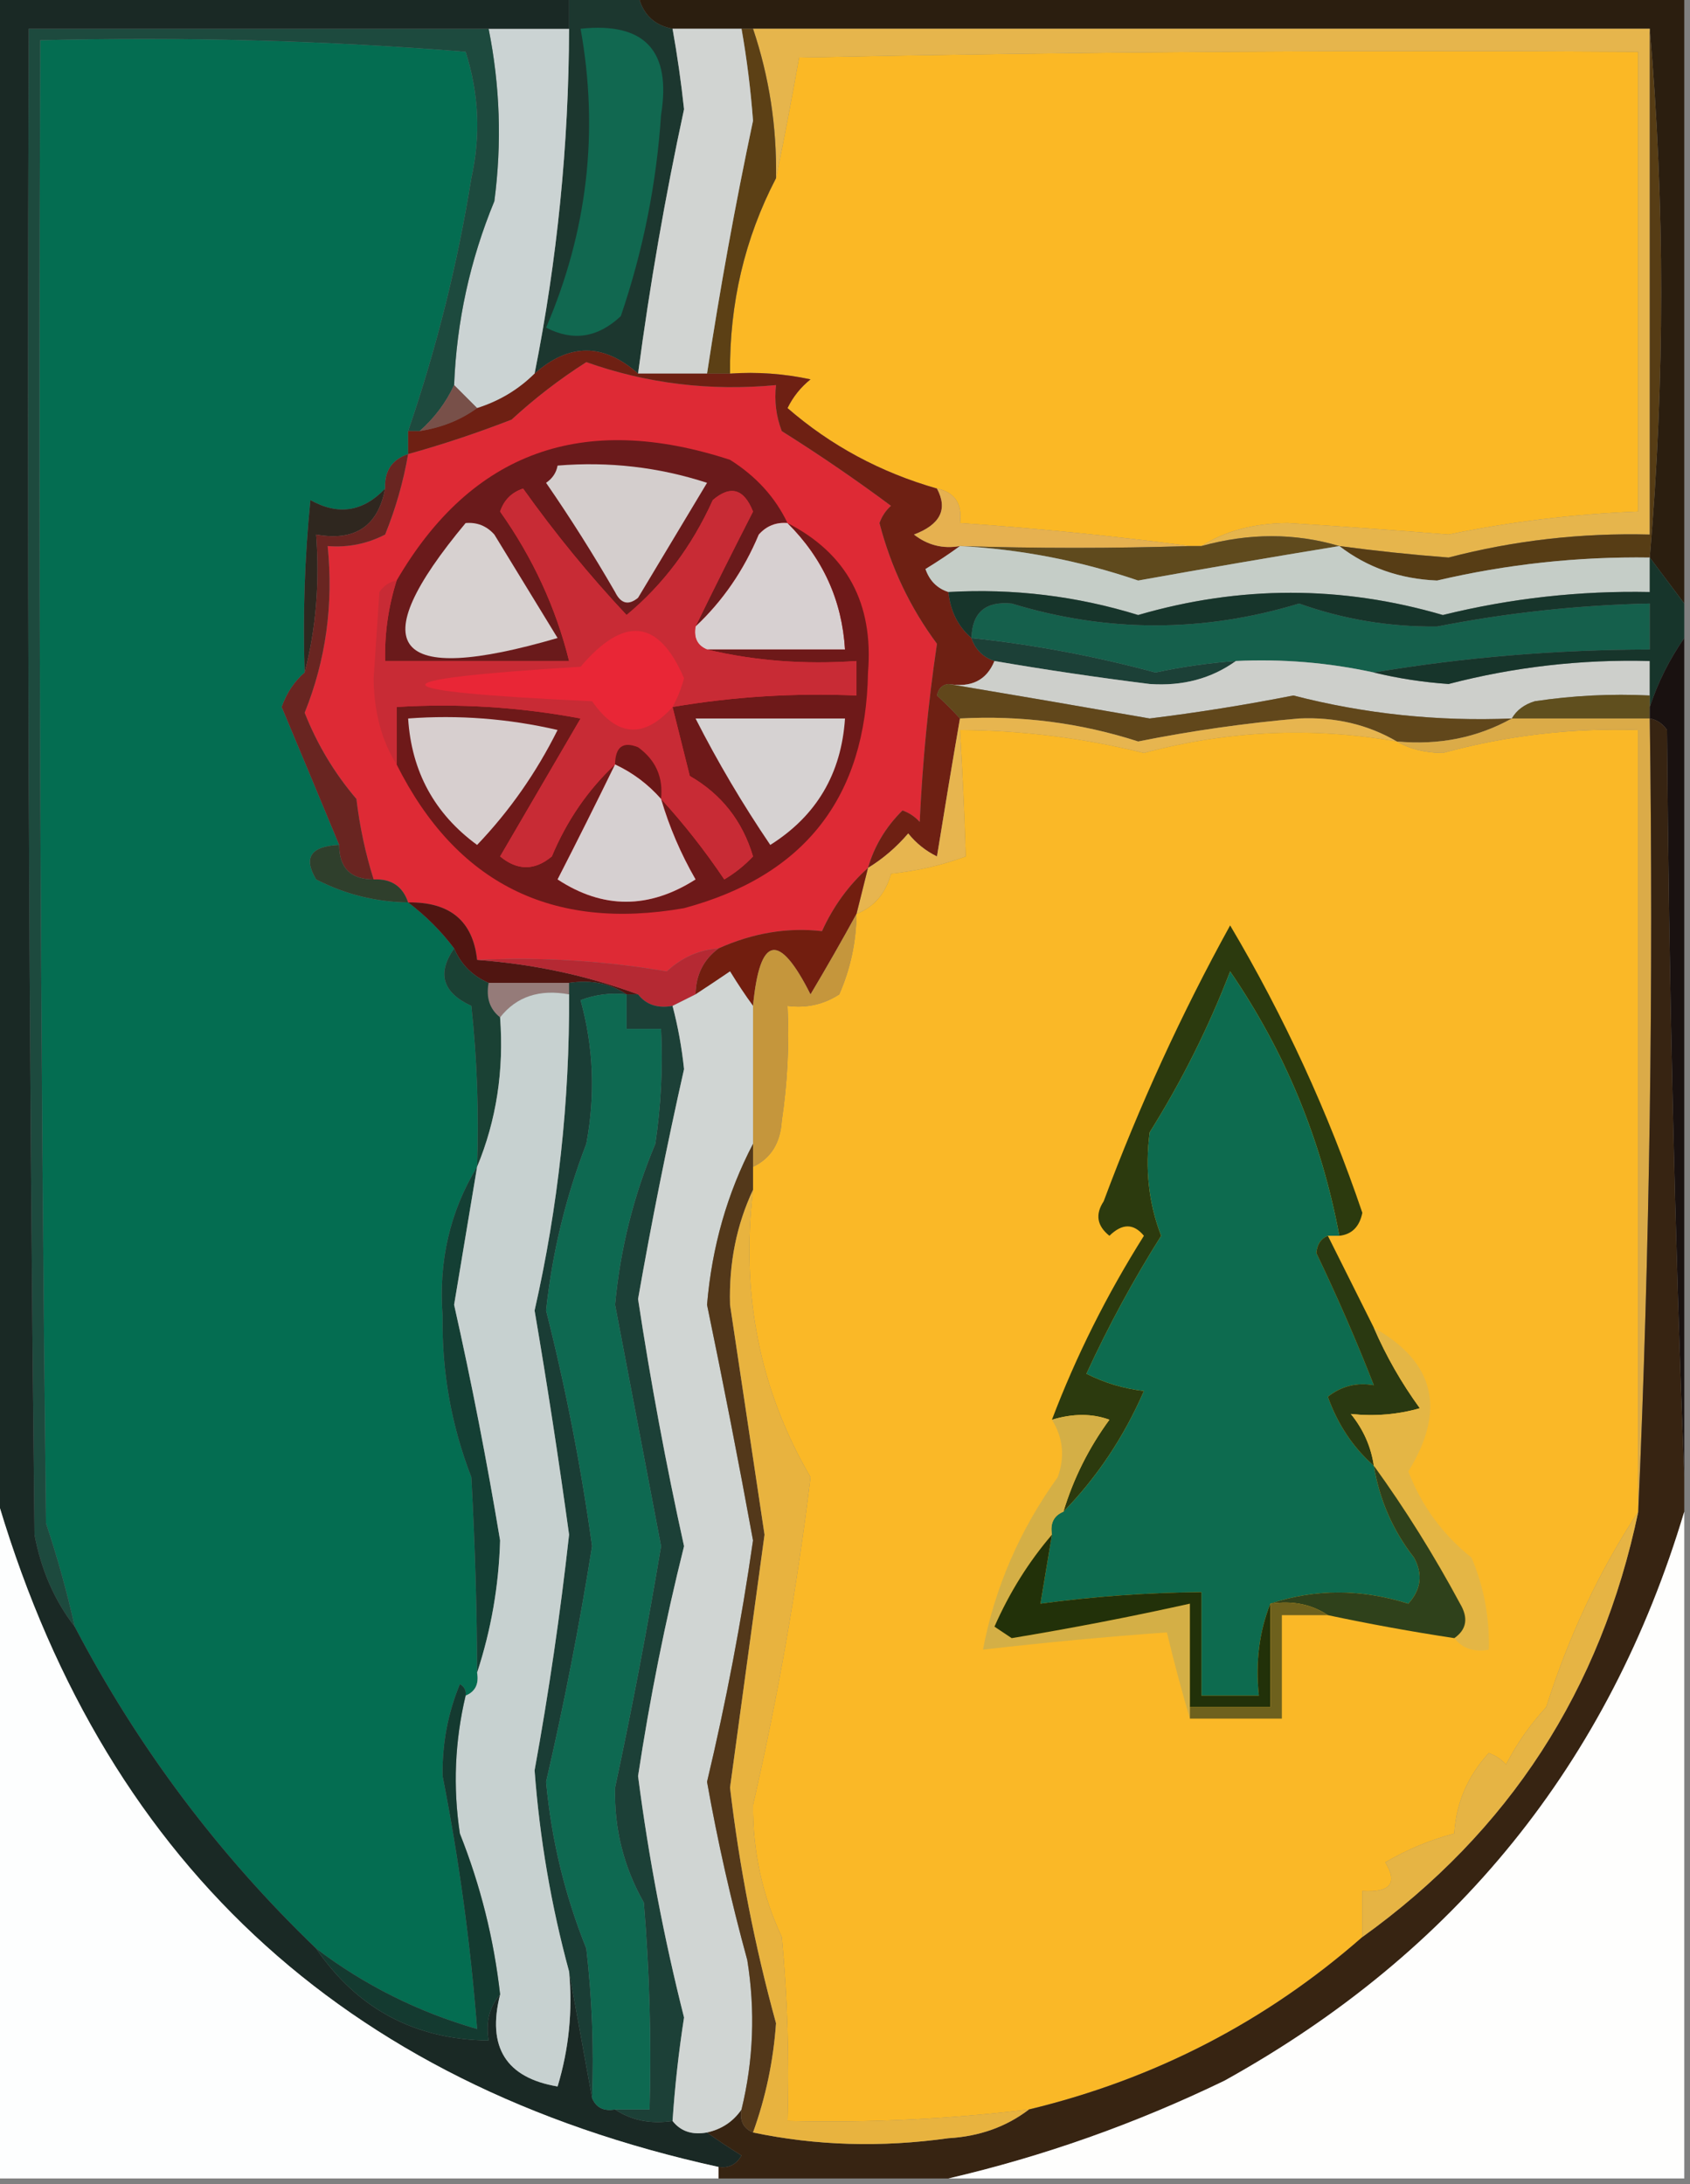 <?xml version="1.0" encoding="UTF-8"?>
<!DOCTYPE svg PUBLIC "-//W3C//DTD SVG 1.1//EN" "http://www.w3.org/Graphics/SVG/1.1/DTD/svg11.dtd">
<svg xmlns="http://www.w3.org/2000/svg" version="1.1" width="147px" height="190px" style="shape-rendering:geometricPrecision; text-rendering:geometricPrecision; image-rendering:optimizeQuality; fill-rule:evenodd; clip-rule:evenodd" xmlns:xlink="http://www.w3.org/1999/xlink">
<rect width="100%" height="100%" fill="#808080" stroke="none"/>
<g><path style="opacity:1" fill="#1c372f" d="M 49.5,-0.5 C 51.5,-0.5 53.5,-0.5 55.5,-0.5C 55.856,1.19 56.856,2.19 58.5,2.5C 58.914,4.808 59.247,7.142 59.5,9.5C 57.856,17.118 56.523,24.785 55.5,32.5C 52.5,29.833 49.5,29.833 46.5,32.5C 48.469,22.613 49.469,12.613 49.5,2.5C 49.5,1.5 49.5,0.5 49.5,-0.5 Z"/></g>
<g><path style="opacity:1" fill="#2b1e0f" d="M 55.5,-0.5 C 85.833,-0.5 116.167,-0.5 146.5,-0.5C 146.5,17.167 146.5,34.833 146.5,52.5C 145.5,51.167 144.5,49.833 143.5,48.5C 144.823,33.069 144.823,17.735 143.5,2.5C 117.5,2.5 91.5,2.5 65.5,2.5C 65.167,2.5 64.833,2.5 64.5,2.5C 62.5,2.5 60.5,2.5 58.5,2.5C 56.856,2.19 55.856,1.19 55.5,-0.5 Z"/></g>
<g><path style="opacity:1" fill="#cbd3d3" d="M 42.5,2.5 C 44.833,2.5 47.167,2.5 49.5,2.5C 49.469,12.613 48.469,22.613 46.5,32.5C 45.101,33.89 43.434,34.89 41.5,35.5C 40.833,34.833 40.167,34.167 39.5,33.5C 39.718,27.96 40.885,22.627 43,17.5C 43.663,12.463 43.496,7.463 42.5,2.5 Z"/></g>
<g><path style="opacity:1" fill="#046d51" d="M 35.5,37.5 C 35.5,38.167 35.5,38.833 35.5,39.5C 34.094,39.973 33.427,40.973 33.5,42.5C 31.581,44.522 29.414,44.856 27,43.5C 26.501,48.489 26.334,53.489 26.5,58.5C 25.609,59.261 24.942,60.261 24.5,61.5C 26.2,65.557 27.867,69.557 29.5,73.5C 27.027,73.604 26.361,74.604 27.5,76.5C 30.012,77.795 32.679,78.461 35.5,78.5C 37.041,79.667 38.375,81 39.5,82.5C 37.991,84.68 38.491,86.347 41,87.5C 41.499,92.155 41.666,96.822 41.5,101.5C 39.132,105.389 38.132,109.722 38.5,114.5C 38.426,119.343 39.259,124.009 41,128.5C 41.32,134.382 41.486,140.049 41.5,145.5C 41.672,146.492 41.338,147.158 40.5,147.5C 40.565,147.062 40.399,146.728 40,146.5C 38.953,149.039 38.453,151.705 38.5,154.5C 39.93,161.784 40.93,169.118 41.5,176.5C 36.37,175.022 31.703,172.689 27.5,169.5C 18.995,161.324 11.995,151.991 6.5,141.5C 5.826,138.474 4.993,135.474 4,132.5C 3.5,89.501 3.333,46.501 3.5,3.5C 15.884,3.187 28.217,3.52 40.5,4.5C 41.659,8.122 41.825,11.789 41,15.5C 39.794,22.99 37.961,30.324 35.5,37.5 Z"/></g>
<g><path style="opacity:1" fill="#fbb825" d="M 104.5,47.5 C 104.167,47.5 103.833,47.5 103.5,47.5C 96.862,46.623 90.195,45.956 83.5,45.5C 83.715,43.821 83.048,42.821 81.5,42.5C 76.593,41.098 72.26,38.764 68.5,35.5C 68.977,34.522 69.643,33.689 70.5,33C 68.19,32.503 65.857,32.337 63.5,32.5C 63.443,26.4 64.776,20.734 67.5,15.5C 68.198,12.103 68.865,8.603 69.5,5C 93.831,4.5 118.164,4.333 142.5,4.5C 142.5,17.833 142.5,31.167 142.5,44.5C 136.923,44.713 131.423,45.38 126,46.5C 121.337,46.122 116.67,45.789 112,45.5C 109.071,45.525 106.571,46.191 104.5,47.5 Z"/></g>
<g><path style="opacity:1" fill="#e6b54c" d="M 65.5,2.5 C 91.5,2.5 117.5,2.5 143.5,2.5C 143.5,17.167 143.5,31.833 143.5,46.5C 137.538,46.346 131.704,47.012 126,48.5C 122.814,48.256 119.647,47.923 116.5,47.5C 112.648,46.356 108.648,46.356 104.5,47.5C 106.571,46.191 109.071,45.525 112,45.5C 116.67,45.789 121.337,46.122 126,46.5C 131.423,45.38 136.923,44.713 142.5,44.5C 142.5,31.167 142.5,17.833 142.5,4.5C 118.164,4.333 93.831,4.5 69.5,5C 68.865,8.603 68.198,12.103 67.5,15.5C 67.574,11.016 66.907,6.683 65.5,2.5 Z"/></g>
<g><path style="opacity:1" fill="#5c4015" d="M 64.5,2.5 C 64.833,2.5 65.167,2.5 65.5,2.5C 66.907,6.683 67.574,11.016 67.5,15.5C 64.776,20.734 63.443,26.4 63.5,32.5C 62.833,32.5 62.167,32.5 61.5,32.5C 62.62,25.136 63.954,17.802 65.5,10.5C 65.297,7.803 64.964,5.136 64.5,2.5 Z"/></g>
<g><path style="opacity:1" fill="#1d4a3e" d="M 42.5,2.5 C 43.496,7.463 43.663,12.463 43,17.5C 40.885,22.627 39.718,27.96 39.5,33.5C 38.789,35.03 37.789,36.363 36.5,37.5C 36.167,37.5 35.833,37.5 35.5,37.5C 37.961,30.324 39.794,22.99 41,15.5C 41.825,11.789 41.659,8.122 40.5,4.5C 28.217,3.52 15.884,3.187 3.5,3.5C 3.333,46.501 3.5,89.501 4,132.5C 4.993,135.474 5.826,138.474 6.5,141.5C 4.745,139.239 3.578,136.572 3,133.5C 2.5,89.835 2.333,46.168 2.5,2.5C 15.833,2.5 29.167,2.5 42.5,2.5 Z"/></g>
<g><path style="opacity:1" fill="#116850" d="M 50.5,2.5 C 56.074,1.909 58.408,4.409 57.5,10C 57.103,15.986 55.936,21.82 54,27.5C 52.007,29.378 49.84,29.712 47.5,28.5C 51.105,20.098 52.105,11.431 50.5,2.5 Z"/></g>
<g><path style="opacity:1" fill="#d1d4d2" d="M 58.5,2.5 C 60.5,2.5 62.5,2.5 64.5,2.5C 64.964,5.136 65.297,7.803 65.5,10.5C 63.954,17.802 62.62,25.136 61.5,32.5C 59.5,32.5 57.5,32.5 55.5,32.5C 56.523,24.785 57.856,17.118 59.5,9.5C 59.247,7.142 58.914,4.808 58.5,2.5 Z"/></g>
<g><path style="opacity:1" fill="#785049" d="M 39.5,33.5 C 40.167,34.167 40.833,34.833 41.5,35.5C 40.07,36.538 38.403,37.204 36.5,37.5C 37.789,36.363 38.789,35.03 39.5,33.5 Z"/></g>
<g><path style="opacity:1" fill="#de2a35" d="M 75.5,75.5 C 73.821,77 72.488,78.833 71.5,81C 68.49,80.659 65.49,81.159 62.5,82.5C 60.8,82.626 59.3,83.293 58,84.5C 52.55,83.57 47.05,83.237 41.5,83.5C 41.138,80.113 39.138,78.447 35.5,78.5C 35.027,77.094 34.027,76.427 32.5,76.5C 31.79,74.254 31.29,71.92 31,69.5C 29.086,67.252 27.586,64.752 26.5,62C 28.345,57.419 29.012,52.585 28.5,47.5C 30.262,47.643 31.929,47.309 33.5,46.5C 34.421,44.224 35.087,41.89 35.5,39.5C 38.519,38.659 41.519,37.659 44.5,36.5C 46.535,34.628 48.702,32.961 51,31.5C 56.257,33.368 61.757,34.035 67.5,33.5C 67.343,34.873 67.51,36.207 68,37.5C 71.253,39.543 74.42,41.71 77.5,44C 77.043,44.414 76.709,44.914 76.5,45.5C 77.506,49.37 79.173,52.87 81.5,56C 80.74,61.128 80.24,66.295 80,71.5C 79.586,71.043 79.086,70.709 78.5,70.5C 77.048,71.94 76.048,73.606 75.5,75.5 Z"/></g>
<g><path style="opacity:1" fill="#6e2013" d="M 55.5,32.5 C 57.5,32.5 59.5,32.5 61.5,32.5C 62.167,32.5 62.833,32.5 63.5,32.5C 65.857,32.337 68.19,32.503 70.5,33C 69.643,33.689 68.977,34.522 68.5,35.5C 72.26,38.764 76.593,41.098 81.5,42.5C 82.463,44.298 81.796,45.632 79.5,46.5C 80.689,47.429 82.022,47.762 83.5,47.5C 82.602,48.158 81.602,48.824 80.5,49.5C 80.856,50.522 81.522,51.189 82.5,51.5C 82.66,53.153 83.326,54.486 84.5,55.5C 84.833,56.5 85.5,57.167 86.5,57.5C 85.817,59.176 84.483,59.843 82.5,59.5C 81.957,59.56 81.624,59.893 81.5,60.5C 82.243,61.182 82.909,61.849 83.5,62.5C 82.834,66.353 82.167,70.353 81.5,74.5C 80.522,74.023 79.689,73.357 79,72.5C 77.961,73.71 76.794,74.71 75.5,75.5C 76.048,73.606 77.048,71.94 78.5,70.5C 79.086,70.709 79.586,71.043 80,71.5C 80.24,66.295 80.74,61.128 81.5,56C 79.173,52.87 77.506,49.37 76.5,45.5C 76.709,44.914 77.043,44.414 77.5,44C 74.42,41.71 71.253,39.543 68,37.5C 67.51,36.207 67.343,34.873 67.5,33.5C 61.757,34.035 56.257,33.368 51,31.5C 48.702,32.961 46.535,34.628 44.5,36.5C 41.519,37.659 38.519,38.659 35.5,39.5C 35.5,38.833 35.5,38.167 35.5,37.5C 35.833,37.5 36.167,37.5 36.5,37.5C 38.403,37.204 40.07,36.538 41.5,35.5C 43.434,34.89 45.101,33.89 46.5,32.5C 49.5,29.833 52.5,29.833 55.5,32.5 Z"/></g>
<g><path style="opacity:1" fill="#e6b150" d="M 81.5,42.5 C 83.048,42.821 83.715,43.821 83.5,45.5C 90.195,45.956 96.862,46.623 103.5,47.5C 96.814,47.709 90.147,47.709 83.5,47.5C 82.022,47.762 80.689,47.429 79.5,46.5C 81.796,45.632 82.463,44.298 81.5,42.5 Z"/></g>
<g><path style="opacity:1" fill="#5f4a1d" d="M 83.5,47.5 C 90.147,47.709 96.814,47.709 103.5,47.5C 103.833,47.5 104.167,47.5 104.5,47.5C 108.648,46.356 112.648,46.356 116.5,47.5C 110.68,48.451 104.847,49.451 99,50.5C 93.963,48.782 88.796,47.782 83.5,47.5 Z"/></g>
<g><path style="opacity:1" fill="#573d15" d="M 143.5,2.5 C 144.823,17.735 144.823,33.069 143.5,48.5C 137.254,48.408 131.087,49.075 125,50.5C 121.759,50.366 118.925,49.366 116.5,47.5C 119.647,47.923 122.814,48.256 126,48.5C 131.704,47.012 137.538,46.346 143.5,46.5C 143.5,31.833 143.5,17.167 143.5,2.5 Z"/></g>
<g><path style="opacity:1" fill="#2f271f" d="M 33.5,42.5 C 32.878,45.776 30.878,47.109 27.5,46.5C 27.817,50.702 27.483,54.702 26.5,58.5C 26.334,53.489 26.501,48.489 27,43.5C 29.414,44.856 31.581,44.522 33.5,42.5 Z"/></g>
<g><path style="opacity:1" fill="#6a1a1b" d="M 68.5,45.5 C 67.504,45.414 66.671,45.748 66,46.5C 64.694,49.621 62.86,52.287 60.5,54.5C 62.108,51.2 63.775,47.867 65.5,44.5C 64.711,42.512 63.544,42.179 62,43.5C 60.182,47.527 57.682,50.861 54.5,53.5C 51.271,50.057 48.271,46.39 45.5,42.5C 44.5,42.833 43.833,43.5 43.5,44.5C 46.347,48.523 48.347,52.856 49.5,57.5C 44.167,57.5 38.833,57.5 33.5,57.5C 33.448,55.097 33.781,52.764 34.5,50.5C 41.012,39.311 50.678,35.811 63.5,40C 65.766,41.426 67.432,43.26 68.5,45.5 Z"/></g>
<g><path style="opacity:1" fill="#d4cecd" d="M 48.5,40.5 C 52.967,40.133 57.3,40.633 61.5,42C 59.5,45.333 57.5,48.667 55.5,52C 54.668,52.688 54.002,52.521 53.5,51.5C 51.625,48.249 49.625,45.082 47.5,42C 48.056,41.617 48.389,41.117 48.5,40.5 Z"/></g>
<g><path style="opacity:1" fill="#d7d0d1" d="M 68.5,45.5 C 71.578,48.562 73.244,52.229 73.5,56.5C 69.5,56.5 65.5,56.5 61.5,56.5C 60.662,56.158 60.328,55.492 60.5,54.5C 62.86,52.287 64.694,49.621 66,46.5C 66.671,45.748 67.504,45.414 68.5,45.5 Z"/></g>
<g><path style="opacity:1" fill="#6e1919" d="M 68.5,45.5 C 73.664,48.152 75.997,52.485 75.5,58.5C 75.325,69.347 69.991,76.181 59.5,79C 48.017,81.012 39.684,76.845 34.5,66.5C 34.5,64.833 34.5,63.167 34.5,61.5C 39.875,61.172 45.208,61.505 50.5,62.5C 48.167,66.5 45.833,70.5 43.5,74.5C 45.006,75.747 46.506,75.747 48,74.5C 49.306,71.379 51.14,68.713 53.5,66.5C 51.892,69.8 50.225,73.133 48.5,76.5C 52.443,79.087 56.443,79.087 60.5,76.5C 59.212,74.261 58.212,71.928 57.5,69.5C 59.469,71.647 61.303,73.98 63,76.5C 63.925,75.954 64.758,75.287 65.5,74.5C 64.589,71.424 62.756,69.091 60,67.5C 59.495,65.482 58.995,63.482 58.5,61.5C 63.772,60.6 69.105,60.267 74.5,60.5C 74.5,59.5 74.5,58.5 74.5,57.5C 69.968,57.818 65.634,57.485 61.5,56.5C 65.5,56.5 69.5,56.5 73.5,56.5C 73.244,52.229 71.578,48.562 68.5,45.5 Z"/></g>
<g><path style="opacity:1" fill="#c5cdc7" d="M 83.5,47.5 C 88.796,47.782 93.963,48.782 99,50.5C 104.847,49.451 110.68,48.451 116.5,47.5C 118.925,49.366 121.759,50.366 125,50.5C 131.087,49.075 137.254,48.408 143.5,48.5C 143.5,49.5 143.5,50.5 143.5,51.5C 137.41,51.376 131.41,52.042 125.5,53.5C 116.689,50.92 107.855,50.92 99,53.5C 93.65,51.846 88.15,51.179 82.5,51.5C 81.522,51.189 80.856,50.522 80.5,49.5C 81.602,48.824 82.602,48.158 83.5,47.5 Z"/></g>
<g><path style="opacity:1" fill="#d7d1d0" d="M 40.5,45.5 C 41.496,45.414 42.329,45.748 43,46.5C 44.833,49.5 46.667,52.5 48.5,55.5C 34.121,59.695 31.454,56.362 40.5,45.5 Z"/></g>
<g><path style="opacity:1" fill="#c82b35" d="M 60.5,54.5 C 60.328,55.492 60.662,56.158 61.5,56.5C 65.634,57.485 69.968,57.818 74.5,57.5C 74.5,58.5 74.5,59.5 74.5,60.5C 69.105,60.267 63.772,60.6 58.5,61.5C 58.995,63.482 59.495,65.482 60,67.5C 62.756,69.091 64.589,71.424 65.5,74.5C 64.758,75.287 63.925,75.954 63,76.5C 61.303,73.98 59.469,71.647 57.5,69.5C 57.703,67.61 57.037,66.11 55.5,65C 54.184,64.472 53.517,64.972 53.5,66.5C 51.14,68.713 49.306,71.379 48,74.5C 46.506,75.747 45.006,75.747 43.5,74.5C 45.833,70.5 48.167,66.5 50.5,62.5C 45.208,61.505 39.875,61.172 34.5,61.5C 34.5,63.167 34.5,64.833 34.5,66.5C 33.191,64.429 32.525,61.929 32.5,59C 32.667,56.5 32.833,54 33,51.5C 33.383,50.944 33.883,50.611 34.5,50.5C 33.781,52.764 33.448,55.097 33.5,57.5C 38.833,57.5 44.167,57.5 49.5,57.5C 48.347,52.856 46.347,48.523 43.5,44.5C 43.833,43.5 44.5,42.833 45.5,42.5C 48.271,46.39 51.271,50.057 54.5,53.5C 57.682,50.861 60.182,47.527 62,43.5C 63.544,42.179 64.711,42.512 65.5,44.5C 63.775,47.867 62.108,51.2 60.5,54.5 Z"/></g>
<g><path style="opacity:1" fill="#1c4037" d="M 84.5,55.5 C 89.895,56.073 95.228,57.073 100.5,58.5C 102.818,58.003 105.152,57.669 107.5,57.5C 105.366,59.033 102.866,59.7 100,59.5C 95.475,58.934 90.975,58.268 86.5,57.5C 85.5,57.167 84.833,56.5 84.5,55.5 Z"/></g>
<g><path style="opacity:1" fill="#15604c" d="M 119.5,58.5 C 115.566,57.64 111.566,57.307 107.5,57.5C 105.152,57.669 102.818,58.003 100.5,58.5C 95.228,57.073 89.895,56.073 84.5,55.5C 84.559,53.278 85.725,52.278 88,52.5C 96.317,55.036 104.65,55.036 113,52.5C 116.855,53.876 120.855,54.542 125,54.5C 131.098,53.303 137.265,52.637 143.5,52.5C 143.5,53.833 143.5,55.167 143.5,56.5C 135.299,56.517 127.299,57.183 119.5,58.5 Z"/></g>
<g><path style="opacity:1" fill="#e92636" d="M 58.5,61.5 C 56.009,64.28 53.676,64.113 51.5,61C 32.496,60.122 32.163,59.122 50.5,58C 54.295,53.532 57.295,53.865 59.5,59C 59.257,59.902 58.923,60.735 58.5,61.5 Z"/></g>
<g><path style="opacity:1" fill="#cdcfcb" d="M 86.5,57.5 C 90.975,58.268 95.475,58.934 100,59.5C 102.866,59.7 105.366,59.033 107.5,57.5C 111.566,57.307 115.566,57.64 119.5,58.5C 121.617,59.014 123.784,59.347 126,59.5C 131.727,58.01 137.561,57.344 143.5,57.5C 143.5,58.5 143.5,59.5 143.5,60.5C 140.15,60.335 136.817,60.502 133.5,61C 132.584,61.278 131.918,61.778 131.5,62.5C 125.032,62.767 118.698,62.101 112.5,60.5C 108.364,61.316 104.197,61.983 100,62.5C 94.047,61.457 88.213,60.457 82.5,59.5C 84.483,59.843 85.817,59.176 86.5,57.5 Z"/></g>
<g><path style="opacity:1" fill="#17352b" d="M 143.5,48.5 C 144.5,49.833 145.5,51.167 146.5,52.5C 146.5,53.5 146.5,54.5 146.5,55.5C 145.203,57.371 144.203,59.371 143.5,61.5C 143.5,61.167 143.5,60.833 143.5,60.5C 143.5,59.5 143.5,58.5 143.5,57.5C 137.561,57.344 131.727,58.01 126,59.5C 123.784,59.347 121.617,59.014 119.5,58.5C 127.299,57.183 135.299,56.517 143.5,56.5C 143.5,55.167 143.5,53.833 143.5,52.5C 137.265,52.637 131.098,53.303 125,54.5C 120.855,54.542 116.855,53.876 113,52.5C 104.65,55.036 96.317,55.036 88,52.5C 85.725,52.278 84.559,53.278 84.5,55.5C 83.326,54.486 82.66,53.153 82.5,51.5C 88.15,51.179 93.65,51.846 99,53.5C 107.855,50.92 116.689,50.92 125.5,53.5C 131.41,52.042 137.41,51.376 143.5,51.5C 143.5,50.5 143.5,49.5 143.5,48.5 Z"/></g>
<g><path style="opacity:1" fill="#692521" d="M 35.5,39.5 C 35.087,41.89 34.421,44.224 33.5,46.5C 31.929,47.309 30.262,47.643 28.5,47.5C 29.012,52.585 28.345,57.419 26.5,62C 27.586,64.752 29.086,67.252 31,69.5C 31.29,71.92 31.79,74.254 32.5,76.5C 30.5,76.5 29.5,75.5 29.5,73.5C 27.867,69.557 26.2,65.557 24.5,61.5C 24.942,60.261 25.609,59.261 26.5,58.5C 27.483,54.702 27.817,50.702 27.5,46.5C 30.878,47.109 32.878,45.776 33.5,42.5C 33.427,40.973 34.094,39.973 35.5,39.5 Z"/></g>
<g><path style="opacity:1" fill="#604f1e" d="M 143.5,60.5 C 143.5,60.833 143.5,61.167 143.5,61.5C 143.5,61.833 143.5,62.167 143.5,62.5C 139.5,62.5 135.5,62.5 131.5,62.5C 131.918,61.778 132.584,61.278 133.5,61C 136.817,60.502 140.15,60.335 143.5,60.5 Z"/></g>
<g><path style="opacity:1" fill="#61471b" d="M 82.5,59.5 C 88.213,60.457 94.047,61.457 100,62.5C 104.197,61.983 108.364,61.316 112.5,60.5C 118.698,62.101 125.032,62.767 131.5,62.5C 128.493,64.174 125.16,64.841 121.5,64.5C 118.983,63.027 116.15,62.36 113,62.5C 108.298,62.907 103.631,63.574 99,64.5C 93.984,62.881 88.818,62.214 83.5,62.5C 82.909,61.849 82.243,61.182 81.5,60.5C 81.624,59.893 81.957,59.56 82.5,59.5 Z"/></g>
<g><path style="opacity:1" fill="#e7b54f" d="M 83.5,62.5 C 88.818,62.214 93.984,62.881 99,64.5C 103.631,63.574 108.298,62.907 113,62.5C 116.15,62.36 118.983,63.027 121.5,64.5C 114.112,63.209 106.778,63.542 99.5,65.5C 94.256,64.198 88.922,63.532 83.5,63.5C 83.724,67.204 83.89,70.871 84,74.5C 81.931,75.264 79.764,75.764 77.5,76C 77.026,77.729 76.026,78.895 74.5,79.5C 74.833,78.167 75.167,76.833 75.5,75.5C 76.794,74.71 77.961,73.71 79,72.5C 79.689,73.357 80.522,74.023 81.5,74.5C 82.167,70.353 82.834,66.353 83.5,62.5 Z"/></g>
<g><path style="opacity:1" fill="#d6d2d2" d="M 60.5,62.5 C 64.833,62.5 69.167,62.5 73.5,62.5C 73.185,67.304 71.018,70.97 67,73.5C 64.579,69.929 62.413,66.263 60.5,62.5 Z"/></g>
<g><path style="opacity:1" fill="#fab827" d="M 121.5,64.5 C 122.622,65.156 123.955,65.489 125.5,65.5C 131.055,63.978 136.722,63.311 142.5,63.5C 142.5,86.167 142.5,108.833 142.5,131.5C 139.132,136.625 136.465,142.292 134.5,148.5C 133.094,150.026 131.928,151.693 131,153.5C 130.586,153.043 130.086,152.709 129.5,152.5C 127.659,154.512 126.659,156.845 126.5,159.5C 124.42,160.044 122.42,160.878 120.5,162C 121.609,163.813 120.942,164.646 118.5,164.5C 118.5,165.833 118.5,167.167 118.5,168.5C 110.114,175.86 100.448,180.86 89.5,183.5C 82.535,184.341 75.535,184.674 68.5,184.5C 68.666,179.156 68.499,173.823 68,168.5C 66.3,164.865 65.467,161.032 65.5,157C 67.657,147.616 69.324,138.116 70.5,128.5C 66.086,120.946 64.419,112.613 65.5,103.5C 65.5,102.833 65.5,102.167 65.5,101.5C 67.045,100.77 67.878,99.437 68,97.5C 68.498,94.183 68.665,90.85 68.5,87.5C 70.144,87.713 71.644,87.38 73,86.5C 73.977,84.26 74.477,81.927 74.5,79.5C 76.026,78.895 77.026,77.729 77.5,76C 79.764,75.764 81.931,75.264 84,74.5C 83.89,70.871 83.724,67.204 83.5,63.5C 88.922,63.532 94.256,64.198 99.5,65.5C 106.778,63.542 114.112,63.209 121.5,64.5 Z"/></g>
<g><path style="opacity:1" fill="#6a1717" d="M 57.5,69.5 C 56.363,68.211 55.03,67.211 53.5,66.5C 53.517,64.972 54.184,64.472 55.5,65C 57.037,66.11 57.703,67.61 57.5,69.5 Z"/></g>
<g><path style="opacity:1" fill="#d7cfcf" d="M 35.5,62.5 C 39.884,62.174 44.217,62.508 48.5,63.5C 46.647,67.221 44.313,70.554 41.5,73.5C 37.795,70.788 35.795,67.121 35.5,62.5 Z"/></g>
<g><path style="opacity:1" fill="#d6d0d1" d="M 53.5,66.5 C 55.03,67.211 56.363,68.211 57.5,69.5C 58.212,71.928 59.212,74.261 60.5,76.5C 56.443,79.087 52.443,79.087 48.5,76.5C 50.225,73.133 51.892,69.8 53.5,66.5 Z"/></g>
<g><path style="opacity:1" fill="#2f3f2c" d="M 29.5,73.5 C 29.5,75.5 30.5,76.5 32.5,76.5C 34.027,76.427 35.027,77.094 35.5,78.5C 32.679,78.461 30.012,77.795 27.5,76.5C 26.361,74.604 27.027,73.604 29.5,73.5 Z"/></g>
<g><path style="opacity:1" fill="#721e0f" d="M 75.5,75.5 C 75.167,76.833 74.833,78.167 74.5,79.5C 73.254,81.78 71.92,84.113 70.5,86.5C 67.752,81.037 66.085,81.371 65.5,87.5C 64.842,86.602 64.176,85.602 63.5,84.5C 62.482,85.192 61.482,85.859 60.5,86.5C 60.527,84.801 61.194,83.467 62.5,82.5C 65.49,81.159 68.49,80.659 71.5,81C 72.488,78.833 73.821,77 75.5,75.5 Z"/></g>
<g><path style="opacity:1" fill="#501511" d="M 35.5,78.5 C 39.138,78.447 41.138,80.113 41.5,83.5C 46.421,83.862 51.087,84.862 55.5,86.5C 55.167,86.5 54.833,86.5 54.5,86.5C 53.081,85.549 51.415,85.216 49.5,85.5C 47.167,85.5 44.833,85.5 42.5,85.5C 41.1,84.9 40.1,83.9 39.5,82.5C 38.375,81 37.041,79.667 35.5,78.5 Z"/></g>
<g><path style="opacity:1" fill="#b52933" d="M 62.5,82.5 C 61.194,83.467 60.527,84.801 60.5,86.5C 59.833,86.833 59.167,87.167 58.5,87.5C 57.209,87.737 56.209,87.404 55.5,86.5C 51.087,84.862 46.421,83.862 41.5,83.5C 47.05,83.237 52.55,83.57 58,84.5C 59.3,83.293 60.8,82.626 62.5,82.5 Z"/></g>
<g><path style="opacity:1" fill="#957b79" d="M 42.5,85.5 C 44.833,85.5 47.167,85.5 49.5,85.5C 49.5,85.833 49.5,86.167 49.5,86.5C 46.918,86.025 44.918,86.692 43.5,88.5C 42.596,87.791 42.263,86.791 42.5,85.5 Z"/></g>
<g><path style="opacity:1" fill="#c5963c" d="M 74.5,79.5 C 74.477,81.927 73.977,84.26 73,86.5C 71.644,87.38 70.144,87.713 68.5,87.5C 68.665,90.85 68.498,94.183 68,97.5C 67.878,99.437 67.045,100.77 65.5,101.5C 65.5,100.833 65.5,100.167 65.5,99.5C 65.5,95.5 65.5,91.5 65.5,87.5C 66.085,81.371 67.752,81.037 70.5,86.5C 71.92,84.113 73.254,81.78 74.5,79.5 Z"/></g>
<g><path style="opacity:1" fill="#1a2925" d="M -0.5,-0.5 C 16.167,-0.5 32.833,-0.5 49.5,-0.5C 49.5,0.5 49.5,1.5 49.5,2.5C 47.167,2.5 44.833,2.5 42.5,2.5C 29.167,2.5 15.833,2.5 2.5,2.5C 2.333,46.168 2.5,89.835 3,133.5C 3.578,136.572 4.745,139.239 6.5,141.5C 11.995,151.991 18.995,161.324 27.5,169.5C 31.097,174.756 36.097,177.423 42.5,177.5C 42.232,175.901 42.566,174.568 43.5,173.5C 42.343,178.075 44.01,180.742 48.5,181.5C 49.487,178.232 49.82,174.898 49.5,171.5C 50.167,175.167 50.833,178.833 51.5,182.5C 51.842,183.338 52.508,183.672 53.5,183.5C 54.919,184.451 56.585,184.784 58.5,184.5C 59.209,185.404 60.209,185.737 61.5,185.5C 62.398,186.158 63.398,186.824 64.5,187.5C 64.043,188.298 63.376,188.631 62.5,188.5C 29.661,181.283 8.661,161.616 -0.5,129.5C -0.5,86.167 -0.5,42.833 -0.5,-0.5 Z"/></g>
<g><path style="opacity:1" fill="#1a4134" d="M 39.5,82.5 C 40.1,83.9 41.1,84.9 42.5,85.5C 42.263,86.791 42.596,87.791 43.5,88.5C 43.844,93.122 43.177,97.455 41.5,101.5C 41.666,96.822 41.499,92.155 41,87.5C 38.491,86.347 37.991,84.68 39.5,82.5 Z"/></g>
<g><path style="opacity:1" fill="#191110" d="M 146.5,55.5 C 146.5,79.833 146.5,104.167 146.5,128.5C 145.668,107.004 145.168,85.337 145,63.5C 144.617,62.944 144.117,62.611 143.5,62.5C 143.5,62.167 143.5,61.833 143.5,61.5C 144.203,59.371 145.203,57.371 146.5,55.5 Z"/></g>
<g><path style="opacity:1" fill="#2c3a0e" d="M 116.5,107.5 C 114.932,99.123 111.765,91.456 107,84.5C 105.117,89.385 102.784,94.052 100,98.5C 99.585,101.707 99.918,104.707 101,107.5C 98.579,111.34 96.412,115.34 94.5,119.5C 96.078,120.298 97.744,120.798 99.5,121C 97.763,124.996 95.43,128.496 92.5,131.5C 93.37,128.622 94.703,125.955 96.5,123.5C 94.997,122.948 93.331,122.948 91.5,123.5C 93.592,117.983 96.258,112.65 99.5,107.5C 98.609,106.41 97.609,106.41 96.5,107.5C 95.417,106.635 95.251,105.635 96,104.5C 99.101,96.177 102.768,88.177 107,80.5C 111.698,88.424 115.531,96.757 118.5,105.5C 118.253,106.713 117.586,107.38 116.5,107.5 Z"/></g>
<g><path style="opacity:1" fill="#0d6b4f" d="M 116.5,107.5 C 116.167,107.5 115.833,107.5 115.5,107.5C 114.903,107.735 114.57,108.235 114.5,109C 116.34,112.838 118.006,116.671 119.5,120.5C 118.022,120.238 116.689,120.571 115.5,121.5C 116.361,123.911 117.694,125.911 119.5,127.5C 119.989,130.467 121.155,133.133 123,135.5C 123.781,136.944 123.614,138.277 122.5,139.5C 118.369,138.204 114.369,138.204 110.5,139.5C 109.527,141.948 109.194,144.615 109.5,147.5C 107.833,147.5 106.167,147.5 104.5,147.5C 104.5,144.5 104.5,141.5 104.5,138.5C 99.808,138.54 95.141,138.873 90.5,139.5C 90.833,137.5 91.167,135.5 91.5,133.5C 91.328,132.508 91.662,131.842 92.5,131.5C 95.43,128.496 97.763,124.996 99.5,121C 97.744,120.798 96.078,120.298 94.5,119.5C 96.412,115.34 98.579,111.34 101,107.5C 99.918,104.707 99.585,101.707 100,98.5C 102.784,94.052 105.117,89.385 107,84.5C 111.765,91.456 114.932,99.123 116.5,107.5 Z"/></g>
<g><path style="opacity:1" fill="#dbab48" d="M 131.5,62.5 C 135.5,62.5 139.5,62.5 143.5,62.5C 143.831,85.673 143.498,108.673 142.5,131.5C 142.5,108.833 142.5,86.167 142.5,63.5C 136.722,63.311 131.055,63.978 125.5,65.5C 123.955,65.489 122.622,65.156 121.5,64.5C 125.16,64.841 128.493,64.174 131.5,62.5 Z"/></g>
<g><path style="opacity:1" fill="#372412" d="M 143.5,62.5 C 144.117,62.611 144.617,62.944 145,63.5C 145.168,85.337 145.668,107.004 146.5,128.5C 146.5,129.5 146.5,130.5 146.5,131.5C 139.971,153.335 126.638,169.835 106.5,181C 98.738,184.753 90.738,187.586 82.5,189.5C 75.833,189.5 69.167,189.5 62.5,189.5C 62.5,189.167 62.5,188.833 62.5,188.5C 63.376,188.631 64.043,188.298 64.5,187.5C 63.398,186.824 62.398,186.158 61.5,185.5C 62.778,185.218 63.778,184.551 64.5,183.5C 64.328,184.492 64.662,185.158 65.5,185.5C 70.985,186.652 76.651,186.818 82.5,186C 85.191,185.844 87.524,185.011 89.5,183.5C 100.448,180.86 110.114,175.86 118.5,168.5C 131.259,159.332 139.259,146.998 142.5,131.5C 143.498,108.673 143.831,85.673 143.5,62.5 Z"/></g>
<g><path style="opacity:1" fill="#1c4037" d="M 54.5,86.5 C 54.833,86.5 55.167,86.5 55.5,86.5C 56.209,87.404 57.209,87.737 58.5,87.5C 58.971,89.288 59.304,91.122 59.5,93C 58.004,99.649 56.67,106.316 55.5,113C 56.596,120.217 57.93,127.384 59.5,134.5C 57.857,141.079 56.523,147.745 55.5,154.5C 56.417,161.583 57.751,168.583 59.5,175.5C 59.034,178.492 58.701,181.492 58.5,184.5C 56.585,184.784 54.919,184.451 53.5,183.5C 54.5,183.5 55.5,183.5 56.5,183.5C 56.666,177.491 56.499,171.491 56,165.5C 54.245,162.4 53.411,159.067 53.5,155.5C 54.994,148.526 56.327,141.526 57.5,134.5C 56.171,127.523 54.838,120.523 53.5,113.5C 53.944,108.666 55.11,103.999 57,99.5C 57.498,96.183 57.665,92.85 57.5,89.5C 56.5,89.5 55.5,89.5 54.5,89.5C 54.5,88.5 54.5,87.5 54.5,86.5 Z"/></g>
<g><path style="opacity:1" fill="#1a3d35" d="M 49.5,85.5 C 51.415,85.216 53.081,85.549 54.5,86.5C 53.127,86.343 51.793,86.51 50.5,87C 51.63,91.079 51.796,95.245 51,99.5C 49.199,104.167 48.033,109 47.5,114C 49.207,120.74 50.541,127.573 51.5,134.5C 50.404,141.385 49.07,148.218 47.5,155C 47.961,160.011 49.128,164.844 51,169.5C 51.499,173.821 51.666,178.154 51.5,182.5C 50.833,178.833 50.167,175.167 49.5,171.5C 47.943,165.769 46.943,159.936 46.5,154C 47.737,147.212 48.737,140.379 49.5,133.5C 48.605,126.983 47.605,120.483 46.5,114C 48.552,104.955 49.552,95.789 49.5,86.5C 49.5,86.167 49.5,85.833 49.5,85.5 Z"/></g>
<g><path style="opacity:1" fill="#2a3911" d="M 115.5,107.5 C 116.833,110.167 118.167,112.833 119.5,115.5C 120.569,117.969 121.902,120.302 123.5,122.5C 121.587,123.051 119.587,123.218 117.5,123C 118.582,124.33 119.249,125.83 119.5,127.5C 117.694,125.911 116.361,123.911 115.5,121.5C 116.689,120.571 118.022,120.238 119.5,120.5C 118.006,116.671 116.34,112.838 114.5,109C 114.57,108.235 114.903,107.735 115.5,107.5 Z"/></g>
<g><path style="opacity:1" fill="#143f34" d="M 41.5,101.5 C 40.837,105.49 40.17,109.49 39.5,113.5C 41.027,120.302 42.36,127.135 43.5,134C 43.387,137.947 42.72,141.781 41.5,145.5C 41.486,140.049 41.32,134.382 41,128.5C 39.259,124.009 38.426,119.343 38.5,114.5C 38.132,109.722 39.132,105.389 41.5,101.5 Z"/></g>
<g><path style="opacity:1" fill="#c7d1d0" d="M 49.5,86.5 C 49.552,95.789 48.552,104.955 46.5,114C 47.605,120.483 48.605,126.983 49.5,133.5C 48.737,140.379 47.737,147.212 46.5,154C 46.943,159.936 47.943,165.769 49.5,171.5C 49.82,174.898 49.487,178.232 48.5,181.5C 44.01,180.742 42.343,178.075 43.5,173.5C 42.961,168.679 41.795,164.012 40,159.5C 39.393,155.463 39.56,151.463 40.5,147.5C 41.338,147.158 41.672,146.492 41.5,145.5C 42.72,141.781 43.387,137.947 43.5,134C 42.36,127.135 41.027,120.302 39.5,113.5C 40.17,109.49 40.837,105.49 41.5,101.5C 43.177,97.455 43.844,93.122 43.5,88.5C 44.918,86.692 46.918,86.025 49.5,86.5 Z"/></g>
<g><path style="opacity:1" fill="#d0d5d3" d="M 65.5,87.5 C 65.5,91.5 65.5,95.5 65.5,99.5C 63.256,103.795 61.923,108.461 61.5,113.5C 62.917,120.33 64.25,127.164 65.5,134C 64.484,141.064 63.15,148.064 61.5,155C 62.426,160.207 63.593,165.373 65,170.5C 65.706,174.887 65.54,179.22 64.5,183.5C 63.778,184.551 62.778,185.218 61.5,185.5C 60.209,185.737 59.209,185.404 58.5,184.5C 58.701,181.492 59.034,178.492 59.5,175.5C 57.751,168.583 56.417,161.583 55.5,154.5C 56.523,147.745 57.857,141.079 59.5,134.5C 57.93,127.384 56.596,120.217 55.5,113C 56.67,106.316 58.004,99.649 59.5,93C 59.304,91.122 58.971,89.288 58.5,87.5C 59.167,87.167 59.833,86.833 60.5,86.5C 61.482,85.859 62.482,85.192 63.5,84.5C 64.176,85.602 64.842,86.602 65.5,87.5 Z"/></g>
<g><path style="opacity:1" fill="#fdfefe" d="M -0.5,129.5 C 8.661,161.616 29.661,181.283 62.5,188.5C 62.5,188.833 62.5,189.167 62.5,189.5C 41.5,189.5 20.5,189.5 -0.5,189.5C -0.5,169.5 -0.5,149.5 -0.5,129.5 Z"/></g>
<g><path style="opacity:1" fill="#e4b645" d="M 119.5,115.5 C 124.809,118.475 125.809,122.641 122.5,128C 123.656,130.995 125.489,133.495 128,135.5C 129.079,138.063 129.579,140.729 129.5,143.5C 128.209,143.737 127.209,143.404 126.5,142.5C 127.573,141.749 127.74,140.749 127,139.5C 124.725,135.268 122.225,131.268 119.5,127.5C 119.249,125.83 118.582,124.33 117.5,123C 119.587,123.218 121.587,123.051 123.5,122.5C 121.902,120.302 120.569,117.969 119.5,115.5 Z"/></g>
<g><path style="opacity:1" fill="#53381a" d="M 65.5,99.5 C 65.5,100.167 65.5,100.833 65.5,101.5C 65.5,102.167 65.5,102.833 65.5,103.5C 64.065,106.55 63.398,109.883 63.5,113.5C 64.506,120.178 65.506,126.844 66.5,133.5C 65.502,140.827 64.502,148.16 63.5,155.5C 64.315,162.441 65.648,169.275 67.5,176C 67.269,179.282 66.603,182.449 65.5,185.5C 64.662,185.158 64.328,184.492 64.5,183.5C 65.54,179.22 65.706,174.887 65,170.5C 63.593,165.373 62.426,160.207 61.5,155C 63.15,148.064 64.484,141.064 65.5,134C 64.25,127.164 62.917,120.33 61.5,113.5C 61.923,108.461 63.256,103.795 65.5,99.5 Z"/></g>
<g><path style="opacity:1" fill="#fefefd" d="M 146.5,131.5 C 146.5,150.833 146.5,170.167 146.5,189.5C 125.167,189.5 103.833,189.5 82.5,189.5C 90.738,187.586 98.738,184.753 106.5,181C 126.638,169.835 139.971,153.335 146.5,131.5 Z"/></g>
<g><path style="opacity:1" fill="#2f411b" d="M 119.5,127.5 C 122.225,131.268 124.725,135.268 127,139.5C 127.74,140.749 127.573,141.749 126.5,142.5C 122.807,141.94 119.14,141.273 115.5,140.5C 114.081,139.549 112.415,139.216 110.5,139.5C 114.369,138.204 118.369,138.204 122.5,139.5C 123.614,138.277 123.781,136.944 123,135.5C 121.155,133.133 119.989,130.467 119.5,127.5 Z"/></g>
<g><path style="opacity:1" fill="#d4af46" d="M 92.5,131.5 C 91.662,131.842 91.328,132.508 91.5,133.5C 89.474,135.865 87.807,138.531 86.5,141.5C 87,141.833 87.5,142.167 88,142.5C 93.23,141.636 98.396,140.636 103.5,139.5C 103.5,142.5 103.5,145.5 103.5,148.5C 103.5,148.833 103.5,149.167 103.5,149.5C 102.79,147.107 102.123,144.607 101.5,142C 96.197,142.381 90.864,142.881 85.5,143.5C 86.533,138.092 88.7,133.092 92,128.5C 92.64,126.735 92.473,125.068 91.5,123.5C 93.331,122.948 94.997,122.948 96.5,123.5C 94.703,125.955 93.37,128.622 92.5,131.5 Z"/></g>
<g><path style="opacity:1" fill="#223109" d="M 91.5,133.5 C 91.167,135.5 90.833,137.5 90.5,139.5C 95.141,138.873 99.808,138.54 104.5,138.5C 104.5,141.5 104.5,144.5 104.5,147.5C 106.167,147.5 107.833,147.5 109.5,147.5C 109.194,144.615 109.527,141.948 110.5,139.5C 110.5,142.5 110.5,145.5 110.5,148.5C 108.167,148.5 105.833,148.5 103.5,148.5C 103.5,145.5 103.5,142.5 103.5,139.5C 98.396,140.636 93.23,141.636 88,142.5C 87.5,142.167 87,141.833 86.5,141.5C 87.807,138.531 89.474,135.865 91.5,133.5 Z"/></g>
<g><path style="opacity:1" fill="#6e611d" d="M 110.5,139.5 C 112.415,139.216 114.081,139.549 115.5,140.5C 114.167,140.5 112.833,140.5 111.5,140.5C 111.5,143.5 111.5,146.5 111.5,149.5C 108.833,149.5 106.167,149.5 103.5,149.5C 103.5,149.167 103.5,148.833 103.5,148.5C 105.833,148.5 108.167,148.5 110.5,148.5C 110.5,145.5 110.5,142.5 110.5,139.5 Z"/></g>
<g><path style="opacity:1" fill="#0e6951" d="M 54.5,86.5 C 54.5,87.5 54.5,88.5 54.5,89.5C 55.5,89.5 56.5,89.5 57.5,89.5C 57.665,92.85 57.498,96.183 57,99.5C 55.11,103.999 53.944,108.666 53.5,113.5C 54.838,120.523 56.171,127.523 57.5,134.5C 56.327,141.526 54.994,148.526 53.5,155.5C 53.411,159.067 54.245,162.4 56,165.5C 56.499,171.491 56.666,177.491 56.5,183.5C 55.5,183.5 54.5,183.5 53.5,183.5C 52.508,183.672 51.842,183.338 51.5,182.5C 51.666,178.154 51.499,173.821 51,169.5C 49.128,164.844 47.961,160.011 47.5,155C 49.07,148.218 50.404,141.385 51.5,134.5C 50.541,127.573 49.207,120.74 47.5,114C 48.033,109 49.199,104.167 51,99.5C 51.796,95.245 51.63,91.079 50.5,87C 51.793,86.51 53.127,86.343 54.5,86.5 Z"/></g>
<g><path style="opacity:1" fill="#143a30" d="M 40.5,147.5 C 39.56,151.463 39.393,155.463 40,159.5C 41.795,164.012 42.961,168.679 43.5,173.5C 42.566,174.568 42.232,175.901 42.5,177.5C 36.097,177.423 31.097,174.756 27.5,169.5C 31.703,172.689 36.37,175.022 41.5,176.5C 40.93,169.118 39.93,161.784 38.5,154.5C 38.453,151.705 38.953,149.039 40,146.5C 40.399,146.728 40.565,147.062 40.5,147.5 Z"/></g>
<g><path style="opacity:1" fill="#e6b444" d="M 142.5,131.5 C 139.259,146.998 131.259,159.332 118.5,168.5C 118.5,167.167 118.5,165.833 118.5,164.5C 120.942,164.646 121.609,163.813 120.5,162C 122.42,160.878 124.42,160.044 126.5,159.5C 126.659,156.845 127.659,154.512 129.5,152.5C 130.086,152.709 130.586,153.043 131,153.5C 131.928,151.693 133.094,150.026 134.5,148.5C 136.465,142.292 139.132,136.625 142.5,131.5 Z"/></g>
<g><path style="opacity:1" fill="#e8b33f" d="M 65.5,103.5 C 64.419,112.613 66.086,120.946 70.5,128.5C 69.324,138.116 67.657,147.616 65.5,157C 65.467,161.032 66.3,164.865 68,168.5C 68.499,173.823 68.666,179.156 68.5,184.5C 75.535,184.674 82.535,184.341 89.5,183.5C 87.524,185.011 85.191,185.844 82.5,186C 76.651,186.818 70.985,186.652 65.5,185.5C 66.603,182.449 67.269,179.282 67.5,176C 65.648,169.275 64.315,162.441 63.5,155.5C 64.502,148.16 65.502,140.827 66.5,133.5C 65.506,126.844 64.506,120.178 63.5,113.5C 63.398,109.883 64.065,106.55 65.5,103.5 Z"/></g>
</svg>
